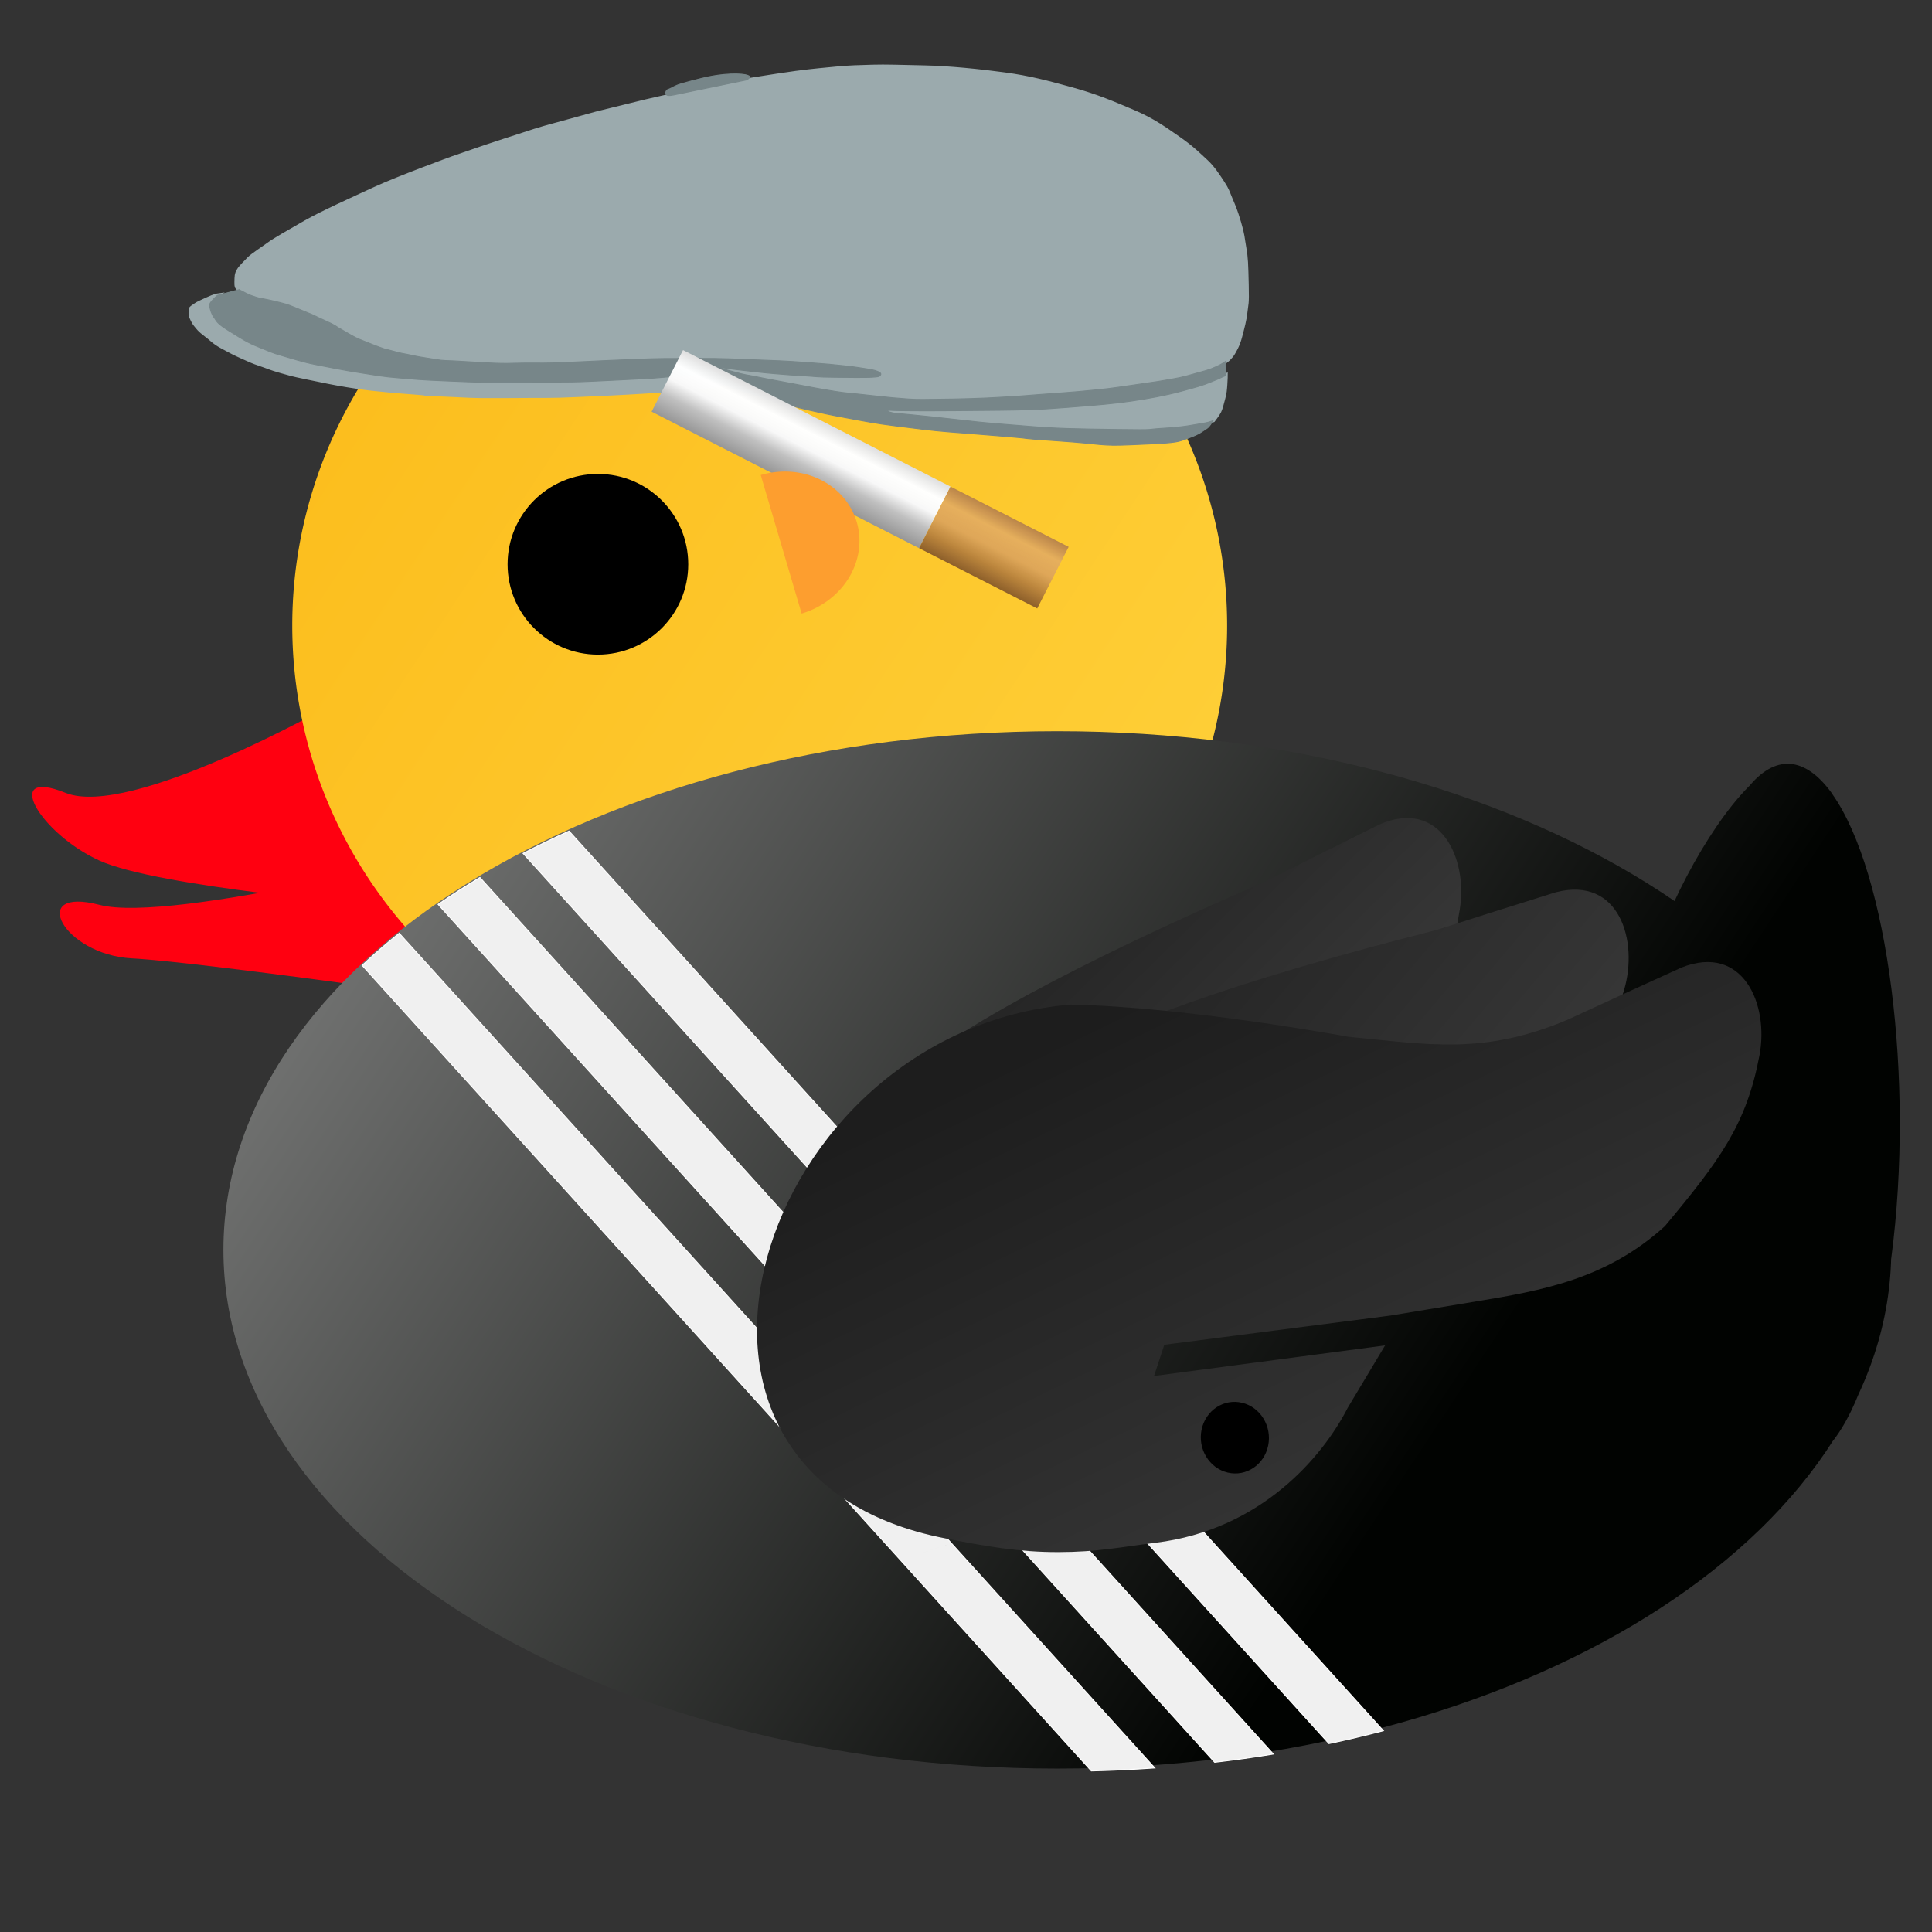 <?xml version="1.0" encoding="UTF-8" standalone="no"?>
<svg
   xmlns:osb="http://www.openswatchbook.org/uri/2009/osb"
   xmlns:dc="http://purl.org/dc/elements/1.1/"
   xmlns:cc="http://creativecommons.org/ns#"
   xmlns:rdf="http://www.w3.org/1999/02/22-rdf-syntax-ns#"
   xmlns:svg="http://www.w3.org/2000/svg"
   xmlns="http://www.w3.org/2000/svg"
   xmlns:xlink="http://www.w3.org/1999/xlink"
   xmlns:sodipodi="http://sodipodi.sourceforge.net/DTD/sodipodi-0.dtd"
   xmlns:inkscape="http://www.inkscape.org/namespaces/inkscape"
   width="512"
   height="512"
   viewBox="0 0 135.467 135.467"
   version="1.1"
   id="svg8"
   inkscape:version="1.0.2 (e86c870879, 2021-01-15)"
   sodipodi:docname="ducky_gopnik.svg"
   inkscape:export-filename="/home/eli/Pictures/logos/pydis/ducky_gopnik.png"
   inkscape:export-xdpi="96"
   inkscape:export-ydpi="96">
  <rect x="0" y="0" width="135.467" height="135.467" fill="#333333" stroke="none"/>
  <defs
     id="defs2">
    <linearGradient
       inkscape:collect="always"
       id="linearGradient935">
      <stop
         style="stop-color:#8d5f2a;stop-opacity:1"
         offset="0"
         id="stop931" />
      <stop
         style="stop-color:#b9833d;stop-opacity:0.965"
         offset="0.254"
         id="stop939" />
      <stop
         style="stop-color:#dca45b;stop-opacity:0.933"
         offset="0.495"
         id="stop941" />
      <stop
         style="stop-color:#e6af5d;stop-opacity:0.996"
         offset="0.754"
         id="stop943" />
      <stop
         style="stop-color:#b9844a;stop-opacity:0.979"
         offset="1"
         id="stop933" />
    </linearGradient>
    <linearGradient
       inkscape:collect="always"
       id="cigarette_white_fade">
      <stop
         style="stop-color:#969696;stop-opacity:1"
         offset="0"
         id="stop910" />
      <stop
         style="stop-color:#c0c0c0;stop-opacity:1"
         offset="0.305"
         id="stop929" />
      <stop
         style="stop-color:#f8f8f8;stop-opacity:0.999"
         offset="0.54"
         id="stop945" />
      <stop
         style="stop-color:#ffffff;stop-opacity:0.994"
         offset="0.768"
         id="stop927" />
      <stop
         style="stop-color:#dfdfdf;stop-opacity:1"
         offset="1"
         id="stop912" />
    </linearGradient>
    <linearGradient
       id="linearGradient2733"
       osb:paint="gradient">
      <stop
         id="stop2729"
         offset="0"
         style="stop-color:#225f00;stop-opacity:1" />
      <stop
         id="stop2731"
         offset="1"
         style="stop-color:#8fe247;stop-opacity:1" />
    </linearGradient>
    <linearGradient
       id="linearGradient2372">
      <stop
         style="stop-color:#005a35;stop-opacity:1"
         offset="0"
         id="stop2368" />
      <stop
         style="stop-color:#22b472;stop-opacity:1"
         offset="1"
         id="stop2370" />
    </linearGradient>
    <linearGradient
       id="linearGradient1450">
      <stop
         style="stop-color:#f0f0f0;stop-opacity:1"
         offset="0"
         id="stop1446" />
      <stop
         style="stop-color:#010301;stop-opacity:1"
         offset="1"
         id="stop1448" />
    </linearGradient>
    <linearGradient
       id="linearGradient1485">
      <stop
         id="stop1481"
         offset="0"
         style="stop-color:#e9e9e9;stop-opacity:1" />
      <stop
         id="stop1483"
         offset="1"
         style="stop-color:#212121;stop-opacity:1" />
    </linearGradient>
    <linearGradient
       id="linearGradient1458">
      <stop
         id="stop1454"
         offset="0"
         style="stop-color:#02ac74;stop-opacity:1" />
      <stop
         id="stop1456"
         offset="1"
         style="stop-color:#054110;stop-opacity:1" />
    </linearGradient>
    <linearGradient
       id="linearGradient1294">
      <stop
         id="stop1304"
         offset="0"
         style="stop-color:#040259;stop-opacity:1" />
      <stop
         id="stop1306"
         offset="1"
         style="stop-color:#0a80ff;stop-opacity:1" />
    </linearGradient>
    <linearGradient
       id="linearGradient4671-3">
      <stop
         id="stop4673"
         offset="0"
         style="stop-color:#faab00;stop-opacity:1" />
      <stop
         id="stop4675"
         offset="1"
         style="stop-color:#ffd846;stop-opacity:1" />
    </linearGradient>
    <linearGradient
       id="linearGradient4671-0">
      <stop
         style="stop-color:#ffd43b;stop-opacity:1;"
         offset="0"
         id="stop4673-3" />
      <stop
         style="stop-color:#ffe873;stop-opacity:1"
         offset="1"
         id="stop4675-6" />
    </linearGradient>
    <linearGradient
       id="linearGradient1345">
      <stop
         style="stop-color:#030060;stop-opacity:1"
         offset="0"
         id="stop1341" />
      <stop
         style="stop-color:#a80aff;stop-opacity:1"
         offset="1"
         id="stop1343" />
    </linearGradient>
    <linearGradient
       id="linearGradient3526">
      <stop
         style="stop-color:#1d1d1d;stop-opacity:1"
         offset="0"
         id="stop3522" />
      <stop
         style="stop-color:#4c4c4c;stop-opacity:1"
         offset="1"
         id="stop3524" />
    </linearGradient>
    <linearGradient
       id="linearGradient3284">
      <stop
         style="stop-color:#f4b900;stop-opacity:1"
         offset="0"
         id="stop3280" />
      <stop
         style="stop-color:#e25947;stop-opacity:1"
         offset="1"
         id="stop3282" />
    </linearGradient>
    <linearGradient
       id="linearGradient3518">
      <stop
         id="stop3514"
         offset="0"
         style="stop-color:#bf0202;stop-opacity:1" />
      <stop
         id="stop3516"
         offset="1"
         style="stop-color:#ef2138;stop-opacity:1" />
    </linearGradient>
    <inkscape:path-effect
       effect="bend_path"
       id="path-effect2575"
       is_visible="true"
       bendpath="m 79.113,59.678 c 39.299,11.187 78.465,12.827 117.678,0"
       prop_scale="0.908"
       scale_y_rel="false"
       vertical="false"
       bendpath-nodetypes="cc" />
    <inkscape:path-effect
       effect="bend_path"
       id="path-effect2602"
       is_visible="true"
       bendpath="m 30.262,91.831 c 31.188,4.862 48.626,5.945 77.743,0.191"
       prop_scale="1.014"
       scale_y_rel="false"
       vertical="false"
       bendpath-nodetypes="cc" />
    <inkscape:path-effect
       effect="bend_path"
       id="path-effect2571"
       is_visible="true"
       bendpath="m 123.386,59.671 c 12.472,1.066 20.929,0.934 28.322,0"
       prop_scale="1"
       scale_y_rel="false"
       vertical="false"
       bendpath-nodetypes="cc" />
    <linearGradient
       id="linearGradient1890">
      <stop
         style="stop-color:#2361fb;stop-opacity:1"
         offset="0"
         id="stop1886" />
      <stop
         style="stop-color:#55ffb3;stop-opacity:1"
         offset="1"
         id="stop1888" />
    </linearGradient>
    <linearGradient
       id="linearGradient2210">
      <stop
         style="stop-color:#fab200;stop-opacity:1"
         offset="0"
         id="stop2206" />
      <stop
         style="stop-color:#fffb46;stop-opacity:1"
         offset="1"
         id="stop2208" />
    </linearGradient>
    <linearGradient
       id="linearGradient2035">
      <stop
         style="stop-color:#8505f2;stop-opacity:1"
         offset="0"
         id="stop2031" />
      <stop
         style="stop-color:#e755ff;stop-opacity:1"
         offset="1"
         id="stop2033" />
    </linearGradient>
    <linearGradient
       gradientTransform="matrix(1.118,0,0,1.118,-3.913,-2.86)"
       inkscape:collect="always"
       xlink:href="#linearGradient3526"
       id="linearGradient1583"
       gradientUnits="userSpaceOnUse"
       x1="65.677"
       y1="69.574"
       x2="95.726"
       y2="131.495" />
    <linearGradient
       gradientTransform="matrix(1.118,0,0,1.118,-3.913,-2.86)"
       inkscape:collect="always"
       xlink:href="#linearGradient3526"
       id="linearGradient1591"
       x1="64.358"
       y1="62.895"
       x2="110.512"
       y2="102.204"
       gradientUnits="userSpaceOnUse" />
    <linearGradient
       gradientTransform="matrix(1.118,0,0,1.118,-3.913,-2.86)"
       inkscape:collect="always"
       xlink:href="#linearGradient3526"
       id="linearGradient1599"
       x1="61.476"
       y1="58.116"
       x2="94.264"
       y2="91.716"
       gradientUnits="userSpaceOnUse" />
    <linearGradient
       gradientTransform="matrix(1.118,0,0,1.118,-3.913,-2.86)"
       inkscape:collect="always"
       xlink:href="#linearGradient4671-3"
       id="linearGradient1639"
       gradientUnits="userSpaceOnUse"
       x1="-49.733"
       y1="18.701"
       x2="84.12"
       y2="106.987" />
    <linearGradient
       inkscape:collect="always"
       xlink:href="#linearGradient1450"
       id="linearGradient1579"
       gradientUnits="userSpaceOnUse"
       gradientTransform="matrix(1.118,0,0,1.118,-3.913,-2.86)"
       x1="-49.733"
       y1="18.701"
       x2="84.12"
       y2="106.987" />
    <linearGradient
       inkscape:collect="always"
       xlink:href="#cigarette_white_fade"
       id="linearGradient916"
       x1="-4.594"
       y1="71.632"
       x2="0.255"
       y2="71.632"
       gradientUnits="userSpaceOnUse" />
    <linearGradient
       inkscape:collect="always"
       xlink:href="#linearGradient935"
       id="linearGradient937"
       x1="-4.594"
       y1="86.81"
       x2="0.255"
       y2="86.81"
       gradientUnits="userSpaceOnUse" />
  </defs>
  <sodipodi:namedview
     id="base"
     pagecolor="#ffffff"
     bordercolor="#666666"
     borderopacity="1.0"
     inkscape:pageopacity="0.0"
     inkscape:pageshadow="2"
     inkscape:zoom="0.81640385"
     inkscape:cx="245.56942"
     inkscape:cy="124.21666"
     inkscape:document-units="mm"
     inkscape:current-layer="layer10"
     showgrid="false"
     units="px"
     inkscape:window-width="1676"
     inkscape:window-height="1004"
     inkscape:window-x="1920"
     inkscape:window-y="20"
     inkscape:window-maximized="0"
     inkscape:document-rotation="0"
     inkscape:object-paths="false"
     inkscape:snap-global="false"
     inkscape:snap-intersection-paths="true" />
  <g
     inkscape:label="Centering"
     inkscape:groupmode="layer"
     id="layer1"
     transform="translate(0,-161.533)"
     style="display:none">
    <rect
       style="opacity:1;fill:#ffffff;fill-opacity:1;stroke:#000000;stroke-width:0.148;stroke-linejoin:round;stroke-miterlimit:4;stroke-dasharray:none;stroke-dashoffset:0;stroke-opacity:1"
       id="rect1404"
       width="135.319"
       height="135.319"
       x="0.074"
       y="161.607" />
  </g>
  <g
     inkscape:groupmode="layer"
     id="layer10"
     inkscape:label="ducky"
     style="display:inline">
    <path
       id="path855-3"
       style="display:inline;fill:#ff0010;fill-opacity:1;stroke:#000000;stroke-width:0;stroke-linecap:butt;stroke-linejoin:miter;stroke-miterlimit:4;stroke-dasharray:none;stroke-opacity:1"
       d="m 32.633,59.432 c 0,0 -20.571,5.338 -25.653,4.016 -5.082,-1.322 -2.552,3.499 2.275,3.751 5.158,0.27 27.725,3.531 27.725,3.531 z m -9.556,-9.93 c 0,0 -13.965,7.912 -18.478,6.092 -4.513,-1.819 -1.827,2.834 2.364,4.744 4.134,1.884 19.681,3.145 19.681,3.145 z" />
    <path
       sodipodi:end="6.2789442"
       sodipodi:start="0"
       sodipodi:ry="0.098506205"
       sodipodi:rx="0.19701239"
       sodipodi:cy="71.392296"
       sodipodi:cx="111.20238"
       sodipodi:type="arc"
       id="path848"
       style="display:inline;fill:#ffff00;fill-opacity:1;stroke:#fbfb00;stroke-width:0;stroke-miterlimit:4;stroke-dasharray:none;stroke-opacity:1"
       sodipodi:arc-type="slice"
       d="m 111.399,71.392 a 0.197,0.099 0 0 1 -0.197,0.099 0.197,0.099 0 0 1 -0.197,-0.098 0.197,0.099 0 0 1 0.196,-0.099 0.197,0.099 0 0 1 0.198,0.098 l -0.197,4.18e-4 z" />
    <path
       style="display:inline;fill:url(#linearGradient1639);fill-opacity:1;stroke:#fbfb00;stroke-width:0;stroke-miterlimit:4;stroke-dasharray:none;stroke-opacity:1"
       d="M 86.043,43.861 A 32.775,32.403 7.9636418e-6 0 1 53.268,76.264 32.775,32.403 7.9636418e-6 0 1 20.493,43.861 32.775,32.403 7.9636418e-6 0 1 53.268,11.459 32.775,32.403 7.9636418e-6 0 1 86.043,43.861 Z"
       id="path1564" />
    <path
       id="path852"
       style="display:inline;fill:url(#linearGradient1579);fill-opacity:1;stroke:#fbfb00;stroke-width:0;stroke-miterlimit:4;stroke-dasharray:none;stroke-opacity:1"
       d="m 125.877,58.291 c -1.101,4.663 -4.348,10.823 -7.255,13.764 -2.908,2.941 -4.377,1.551 -3.282,-3.106 1.094,-4.657 4.338,-10.82 7.248,-13.771 2.91,-2.951 4.386,-1.574 3.297,3.077 l -5.275,5.356 z m 2.599,-2.615 c 3.914,5.542 5.769,20.077 4.144,32.478 -1.625,12.4 -6.114,17.978 -10.032,12.462 -3.918,-5.516 -5.782,-20.039 -4.166,-32.451 1.616,-12.412 6.135,-17.988 10.056,-12.499 l -2.954,22.469 z m 4.136,31.963 c -2e-5,20.086 -26.179,36.369 -58.473,36.369 -32.294,0 -58.473,-16.283 -58.473,-36.369 -3e-6,-20.086 26.179,-36.369 58.473,-36.369 32.294,-2e-6 58.473,16.283 58.473,36.369 z"
       sodipodi:nodetypes="csssccccssscccssssss" />
    <circle
       r="6.334"
       cy="39.565"
       cx="41.924"
       id="path875"
       style="display:inline;fill:#000000;fill-opacity:1;stroke:#fbfb00;stroke-width:0;stroke-miterlimit:4;stroke-dasharray:none;stroke-opacity:1" />
    <path
       id="rect3587"
       style="fill:#f0f0f0;fill-opacity:1;stroke:#ffffff;stroke-width:0.251;stroke-miterlimit:4;stroke-dasharray:none;stroke-opacity:1"
       d="m 150.572,219.904 c -4.167,1.88 -8.224,3.848 -12.164,5.9 l 213.219,235.547 c 4.883,-1.037 9.691,-2.175 14.414,-3.414 z m -23.588,12.279 c -3.823,2.288 -7.514,4.66 -11.064,7.113 l 205.48,227 c 5.244,-0.615 10.422,-1.343 15.527,-2.184 z m -21.348,14.756 c -3.439,2.751 -6.71,5.586 -9.811,8.498 L 288.762,468.578 c 5.653,-0.134 11.252,-0.398 16.789,-0.791 z"
       transform="scale(0.265)" />
    <path
       sodipodi:nodetypes="csccsccc"
       id="path1948-5-1-9-6-8-7"
       d="m 77.159,83.2 6.095,-0.219 c 4.72,-0.17 9.88,-2.479 13.126,-6.635 3.73,-4.764 5.193,-7.706 5.974,-12.569 0.586,-3.62 -1.388,-7.827 -5.652,-5.959 l -4.061,2.024 -3.938,1.979 C 74.198,68.114 40.286,83.827 77.159,83.2 Z"
       style="display:inline;fill:url(#linearGradient1599);fill-opacity:1;stroke-width:0.524"
       inkscape:connector-curvature="0" />
    <path
       sodipodi:nodetypes="csccsccc"
       id="path1948-5-1-9-6-8-0-3"
       d="m 86.608,84.57 6.014,0.804 c 4.657,0.622 10.023,-0.813 13.75,-4.409 4.281,-4.121 6.099,-6.806 7.496,-11.519 1.044,-3.508 -0.348,-8.03 -4.777,-6.884 l -4.25,1.335 -4.123,1.311 C 85.657,69.045 50.319,79.011 86.608,84.57 Z"
       style="display:inline;fill:url(#linearGradient1591);fill-opacity:1;stroke-width:0.524"
       inkscape:connector-curvature="0" />
    <path
       sodipodi:nodetypes="cccccccsccsccsccccc"
       id="path1948-5-1-9-6-9-6"
       d="m 74.197,108.83 c 2.778,-0.006 4.358,-0.352 6.846,-0.659 7.331,-0.901 11.666,-5.958 13.461,-9.467 l 2.615,-4.368 -16.202,2.143 0.723,-2.188 15.859,-2.048 5.977,-0.986 c 4.65,-0.767 9.173,-1.562 13.264,-5.285 3.859,-4.63 5.709,-7.114 6.627,-11.953 0.689,-3.602 -1.159,-7.887 -5.468,-6.176 l -4.111,1.874 -3.912,1.8 c -5.873,2.461 -9.669,1.719 -15.361,1.174 0,0 -11.266,-2.096 -19.467,-2.253 -21.945,1.87 -31.861,33.006 -8.717,37.438 2.739,0.536 5.087,0.959 7.866,0.953 z m 11.636,-7.045 c -93.263,31.291 -46.632,15.646 0,0 z"
       style="display:inline;fill:url(#linearGradient1583);fill-opacity:1;stroke-width:0.524"
       inkscape:connector-curvature="0" />
    <ellipse
       ry="2.499"
       rx="2.4"
       transform="matrix(0.973,0.232,-0.202,0.979,0,0)"
       cy="78.04"
       cx="105.19"
       id="path1188-1"
       style="display:inline;fill:#000000;fill-opacity:1;stroke:#fbfb00;stroke-width:0;stroke-miterlimit:4;stroke-dasharray:none;stroke-opacity:1" />
    <g
       id="g3686"
       style="display:inline">
      <path
         id="path1506"
         style="display:inline;fill:#9baaad;fill-opacity:1;stroke:#9baaad;stroke-width:0.265px;stroke-linecap:butt;stroke-linejoin:miter;stroke-opacity:1"
         d="m 50.713,26.967 -1.77,-0.628 c 0,0 -3.742,0.289 -6.881,0.371 -3.139,0.082 -3.952,0.217 -7.494,0.104 -3.542,-0.113 -3.949,-0.007 -6.338,-0.295 -2.388,-0.288 -3.203,-0.363 -5.041,-0.747 -1.837,-0.384 -0.354,-0.058 -0.968,-0.189 -0.614,-0.131 -0.997,-0.217 -1.591,-0.394 -0.594,-0.177 -1.077,-0.278 -1.693,-0.53 -0.616,-0.252 -0.972,-0.321 -1.628,-0.705 -0.656,-0.385 -0.937,-0.536 -1.347,-0.813 -0.411,-0.277 -0.631,-0.402 -0.773,-0.616 -0.142,-0.214 -0.212,-0.309 -0.212,-0.309 0,0 -0.105,-0.135 -0.168,-0.339 -0.063,-0.204 -0.091,-0.327 -0.091,-0.327 0,0 -0.028,-0.027 -0.018,-0.12 0.009,-0.093 0.042,-0.198 0.102,-0.269 0.06,-0.071 0.113,-0.133 0.223,-0.244 0.11,-0.111 0.241,-0.21 0.241,-0.21 0,0 -0.226,0.031 -0.717,0.259 -0.491,0.228 -0.688,0.302 -0.873,0.441 -0.185,0.139 -0.292,0.176 -0.309,0.281 -0.017,0.106 -0.028,0.428 0.024,0.519 0.052,0.09 0.13,0.345 0.32,0.573 0.19,0.228 0.251,0.351 0.727,0.706 0.476,0.354 0.507,0.486 1.154,0.84 0.647,0.354 0.845,0.455 1.347,0.68 0.503,0.225 0.777,0.361 1.288,0.529 0.511,0.168 0.738,0.292 1.459,0.493 0.721,0.201 0.651,0.203 1.819,0.445 1.168,0.242 1.929,0.403 2.848,0.551 0.919,0.148 1.29,0.204 2.24,0.297 0.95,0.093 0.971,0.105 2.434,0.21 1.463,0.105 -0.015,0.065 1.889,0.136 1.904,0.071 1.845,0.139 4.678,0.113 2.834,-0.026 2.812,0.022 4.868,-0.072 2.056,-0.094 2.681,-0.111 4.796,-0.243 2.115,-0.132 2.767,-0.185 3.843,-0.295 1.076,-0.11 1.61,-0.204 1.61,-0.204 z m 11.401,1.77 c 0,0 0.238,0.072 1.08,0.079 0.842,0.007 1.443,0.013 2.558,-0.002 1.115,-0.015 1.742,-0.025 3.121,-0.045 1.379,-0.02 1.228,0.013 2.901,-0.047 1.673,-0.06 1.973,-0.048 4.005,-0.229 2.032,-0.18 1.853,-0.112 3.214,-0.321 1.361,-0.209 1.278,-0.108 2.752,-0.477 1.474,-0.369 1.471,-0.288 2.396,-0.632 0.925,-0.344 1.813,-0.75 1.813,-0.75 0,0 -6.3e-5,0.272 -0.029,0.656 -0.029,0.384 -0.039,0.58 -0.148,0.976 -0.11,0.396 -0.164,0.662 -0.274,0.894 -0.111,0.232 -0.432,0.637 -0.432,0.637 0,0 -0.47,0.166 -0.741,0.212 -0.271,0.045 -0.809,0.159 -1.354,0.22 -0.544,0.061 -1.023,0.2 -2.376,0.21 -1.353,0.011 -1.764,0.013 -3.358,-0.017 -1.594,-0.029 -2.108,0.027 -4.397,-0.154 -2.289,-0.181 -2.912,-0.2 -4.759,-0.41 -1.847,-0.21 -2.078,-0.245 -3.478,-0.383 -1.4,-0.137 -1.909,-0.185 -1.909,-0.185 0,0 -0.291,-0.05 -0.438,-0.142 -0.147,-0.092 -0.147,-0.092 -0.147,-0.092 z M 50.201,25.728 c 0,0 1.034,0.371 4.209,0.957 3.175,0.586 3.773,0.759 5.648,0.936 1.874,0.177 2.917,0.392 4.806,0.381 1.889,-0.011 4.188,-0.037 7.266,-0.279 3.078,-0.241 4.02,-0.259 6.477,-0.604 2.457,-0.345 3.544,-0.488 4.617,-0.773 1.073,-0.285 1.043,-0.28 1.043,-0.28 0,0 0.514,-0.125 0.829,-0.272 0.315,-0.147 0.489,-0.216 0.64,-0.313 0.151,-0.097 0.307,-0.212 0.419,-0.323 0.112,-0.112 0.258,-0.283 0.332,-0.424 0.075,-0.14 0.314,-0.496 0.477,-1.129 0.163,-0.633 0.31,-1.137 0.373,-1.738 0.063,-0.602 0.124,-0.449 0.089,-1.897 -0.035,-1.447 -0.044,-1.89 -0.17,-2.593 -0.126,-0.703 -0.097,-0.871 -0.365,-1.77 -0.268,-0.899 -0.366,-1.095 -0.592,-1.633 -0.226,-0.538 -0.232,-0.645 -0.556,-1.146 -0.324,-0.5 -0.723,-1.11 -1.193,-1.534 -0.47,-0.425 -0.91,-0.898 -1.895,-1.583 -0.985,-0.685 -1.838,-1.305 -3.19,-1.877 -1.352,-0.572 -2.529,-1.089 -4.278,-1.571 -1.749,-0.481 -2.964,-0.811 -4.743,-1.053 -1.779,-0.242 -3.929,-0.458 -5.65,-0.494 -1.721,-0.036 -2.684,-0.073 -3.598,-0.047 -0.914,0.026 -1.67,0.041 -2.55,0.13 -0.88,0.089 -1.482,0.127 -2.835,0.305 -1.353,0.178 -4.955,0.771 -4.955,0.771 l -2.823,0.596 -2.751,0.628 -3.452,0.849 -2.699,0.744 c 0,0 -0.825,0.212 -1.66,0.475 -0.835,0.262 -3.434,1.122 -3.434,1.122 l -2.305,0.795 c 0,0 -3.743,1.364 -5.454,2.153 -1.711,0.789 -3.743,1.708 -4.861,2.345 -1.118,0.637 -2.206,1.262 -2.522,1.5 -0.317,0.238 -1.206,0.813 -1.445,1.061 -0.239,0.248 -0.607,0.615 -0.7,0.781 -0.093,0.167 -0.166,0.253 -0.174,0.598 -0.008,0.345 -0.026,0.562 0.067,0.653 0.094,0.091 0.184,0.194 0.5,0.332 0.315,0.138 0.603,0.28 0.954,0.366 0.351,0.086 0.938,0.159 1.384,0.293 0.446,0.134 0.883,0.208 1.839,0.659 0.957,0.45 1.377,0.563 2.194,1.032 0.817,0.469 1.226,0.757 1.991,1.054 0.765,0.297 0.982,0.465 2.137,0.725 1.155,0.259 2.317,0.561 3.993,0.667 1.677,0.106 3.178,0.144 4.507,0.147 1.329,0.004 2.262,0.036 3.62,-0.035 1.358,-0.071 2.324,-0.129 4.161,-0.196 1.837,-0.067 2.107,-0.08 2.877,-0.076 0.77,0.004 2.361,-0.043 4.274,0.024 1.913,0.067 3.545,0.114 4.891,0.208 1.346,0.094 1.384,0.096 2.121,0.159 0.737,0.063 1.338,0.134 2.018,0.233 0.679,0.099 1.375,0.18 1.51,0.288 0.135,0.108 0.184,0.186 0.147,0.242 -0.037,0.056 -0.162,0.128 -0.381,0.15 -0.219,0.022 -2.206,0.025 -2.811,0.005 -0.605,-0.02 -1.193,-0.05 -1.942,-0.093 -0.749,-0.043 -1.655,-0.09 -2.375,-0.168 -0.721,-0.078 -1.486,-0.135 -2.016,-0.211 -0.53,-0.076 -0.917,-0.117 -1.339,-0.169 -0.422,-0.051 -0.696,-0.086 -0.696,-0.086 z" />
      <path
         id="path673"
         style="display:inline;fill:#778689;fill-opacity:1;stroke:#778689;stroke-width:0.065;stroke-linecap:butt;stroke-linejoin:miter;stroke-miterlimit:4;stroke-dasharray:none;stroke-opacity:1"
         d="m 47.17,6.67 5.186,-1.069 c 0,0 0.298,-0.174 0.197,-0.25 -0.101,-0.076 -0.359,-0.159 -0.92,-0.165 -0.561,-0.006 -1.105,0.051 -1.631,0.14 -0.526,0.09 -1.129,0.25 -1.591,0.371 -0.462,0.122 -0.863,0.231 -1.071,0.34 -0.209,0.109 -0.414,0.21 -0.414,0.21 0,0 -0.13,0.036 -0.17,0.077 -0.04,0.041 -0.119,0.211 -0.067,0.27 0.051,0.059 0.081,0.121 0.284,0.101 0.203,-0.02 0.198,-0.025 0.198,-0.025 z m 3.031,19.058 0.701,0.087 c 0,0 0.371,0.066 1.392,0.176 1.021,0.11 1.134,0.137 2.064,0.214 0.93,0.076 1.005,0.085 1.956,0.139 0.951,0.053 0.794,0.097 2.241,0.11 1.447,0.014 1.617,0.019 2.159,0.011 0.542,-0.009 0.857,-0.042 0.922,-0.076 0.065,-0.034 0.208,-0.154 0.057,-0.262 -0.151,-0.107 -0.417,-0.191 -0.908,-0.261 -0.491,-0.07 -0.661,-0.12 -1.565,-0.215 -0.904,-0.095 -1.201,-0.131 -2.323,-0.209 -1.122,-0.078 -1.419,-0.12 -3.516,-0.193 -2.097,-0.073 -2.432,-0.128 -4.673,-0.116 -2.24,0.012 -2.143,-0.015 -4.289,0.07 -2.146,0.085 -2.005,0.086 -3.762,0.166 -1.756,0.081 -1.958,0.098 -3.47,0.089 -1.511,-0.009 -1.446,0.095 -3.958,-0.07 -2.513,-0.166 -1.827,-0.045 -2.801,-0.201 -0.974,-0.156 -1.022,-0.154 -1.619,-0.287 -0.597,-0.133 -0.487,-0.064 -1.332,-0.301 -0.846,-0.237 -0.055,0.024 -0.561,-0.147 -0.506,-0.17 -0.704,-0.257 -1.132,-0.428 -0.428,-0.171 -0.704,-0.262 -1.141,-0.511 -0.437,-0.249 -0.977,-0.566 -0.977,-0.566 0,0 -0.156,-0.149 -0.872,-0.464 -0.716,-0.315 -0.533,-0.282 -1.542,-0.687 -1.008,-0.405 -0.938,-0.407 -1.58,-0.572 -0.642,-0.165 -1.181,-0.267 -1.181,-0.267 0,0 -0.258,-0.026 -0.517,-0.114 -0.259,-0.088 -0.42,-0.122 -0.78,-0.311 -0.36,-0.189 -0.337,-0.173 -0.337,-0.173 l -0.073,-0.053 -1.517,0.402 c 0,0 -0.046,0.002 -0.251,0.22 -0.205,0.218 -0.349,0.34 -0.31,0.561 0.04,0.221 0.136,0.563 0.305,0.772 0.168,0.209 0.12,0.37 1.017,0.921 0.897,0.55 1.264,0.817 2.1,1.148 0.836,0.331 0.926,0.404 1.611,0.596 0.685,0.192 1.443,0.454 2.392,0.639 0.949,0.185 1.947,0.389 3.089,0.567 1.142,0.177 1.632,0.28 2.777,0.368 1.144,0.088 1.275,0.133 3.469,0.218 2.194,0.085 2.053,0.114 5.612,0.086 3.559,-0.028 2.995,-0.005 4.495,-0.072 1.5,-0.068 2.063,-0.102 3.386,-0.167 1.324,-0.065 1.624,-0.13 2.426,-0.177 0.802,-0.047 1.42,-0.062 1.42,-0.062 0,0 0.13,0.003 0.186,0.026 0.056,0.023 0.636,0.226 1.566,0.559 0.93,0.333 0.753,0.302 1.604,0.565 0.851,0.263 0.989,0.333 1.904,0.584 0.916,0.251 1.694,0.48 2.685,0.702 0.991,0.223 1.279,0.292 2.545,0.525 1.266,0.233 2.053,0.399 3.481,0.574 1.428,0.175 2.479,0.322 3.798,0.426 1.32,0.105 1.983,0.151 4.1,0.327 2.118,0.176 0.289,0.083 3.51,0.301 3.221,0.218 2.931,0.372 5.096,0.275 2.165,-0.096 3.066,-0.123 3.599,-0.311 0.533,-0.188 1.085,-0.386 1.43,-0.632 0.345,-0.246 0.384,-0.212 0.557,-0.462 0.172,-0.251 0.204,-0.311 0.204,-0.311 0,0 -0.122,0.114 -0.767,0.216 -0.645,0.102 -1.269,0.258 -2.684,0.337 -1.415,0.079 -0.246,0.131 -3.319,0.088 -3.073,-0.044 -4.228,-0.063 -6.243,-0.23 -2.015,-0.167 -2.576,-0.183 -4.879,-0.452 -2.303,-0.269 -4.48,-0.464 -4.48,-0.464 0,0 -0.229,-0.044 -0.31,-0.075 -0.081,-0.031 -0.275,-0.159 -0.275,-0.159 0,0 -0.22,0.099 4.812,0.062 5.161,-0.038 5.693,-0.059 7.884,-0.229 2.191,-0.17 3.282,-0.263 4.532,-0.447 1.25,-0.184 2.383,-0.394 3.461,-0.684 1.078,-0.291 1.497,-0.404 2.064,-0.638 0.567,-0.234 0.57,-0.226 0.825,-0.357 0.255,-0.131 0.261,-0.13 0.261,-0.13 l -0.025,-0.965 c 0,0 -0.253,0.19 -0.647,0.361 -0.394,0.171 -0.457,0.21 -1.195,0.407 -0.739,0.197 -1.032,0.318 -1.946,0.473 -0.913,0.155 -0.898,0.161 -2.211,0.345 -1.313,0.184 -1.841,0.285 -3.018,0.4 -1.177,0.115 -1.542,0.148 -2.34,0.206 -0.798,0.059 -0.825,0.059 -1.865,0.138 -1.04,0.08 -1.366,0.115 -2.394,0.169 -1.027,0.054 -1.318,0.079 -2.364,0.105 -1.046,0.026 -1.188,0.035 -2.117,0.042 -0.928,0.007 -1.352,0.037 -2.149,-0.017 -0.798,-0.055 -1.344,-0.106 -2.07,-0.188 -0.726,-0.083 -0.983,-0.111 -1.512,-0.164 -0.53,-0.053 -0.861,-0.076 -1.447,-0.167 -0.586,-0.091 -1.023,-0.164 -1.602,-0.274 -0.579,-0.11 -0.817,-0.156 -1.325,-0.252 C 55.218,26.836 54.869,26.774 54.23,26.652 53.591,26.53 53.309,26.478 52.839,26.379 52.369,26.279 52.384,26.334 51.293,26.031 50.201,25.728 50.201,25.728 50.201,25.728 Z" />
    </g>
    <g
       id="g3799"
       transform="translate(-6.649,-3)">
      <rect
         style="fill:url(#linearGradient916);fill-opacity:1;stroke:none;stroke-width:0.436;stroke-miterlimit:4;stroke-dasharray:none;stroke-opacity:1"
         id="rect3698"
         width="4.848"
         height="21.058"
         x="-4.594"
         y="61.103"
         transform="rotate(-62.965)" />
      <rect
         style="fill:url(#linearGradient937);fill-opacity:1;stroke:none;stroke-width:0.436;stroke-miterlimit:4;stroke-dasharray:none;stroke-opacity:1"
         id="rect3702"
         width="4.848"
         height="9.298"
         x="-4.594"
         y="82.161"
         transform="rotate(-62.965)" />
    </g>
    <path
       style="fill:#fd9e2f;fill-opacity:1;fill-rule:evenodd;stroke:none;stroke-width:0.265;stroke-miterlimit:4;stroke-dasharray:none;stroke-opacity:1"
       id="path3788"
       sodipodi:type="arc"
       sodipodi:cx="41.727684"
       sodipodi:cy="52.110916"
       sodipodi:rx="5.5234675"
       sodipodi:ry="5.0625038"
       sodipodi:start="4.712389"
       sodipodi:end="1.5707963"
       sodipodi:arc-type="slice"
       d="m 41.728,47.048 a 5.523,5.063 0 0 1 5.523,5.063 5.523,5.063 0 0 1 -5.523,5.063 v -5.063 z"
       transform="rotate(-16.447)" />
  </g>
</svg>
